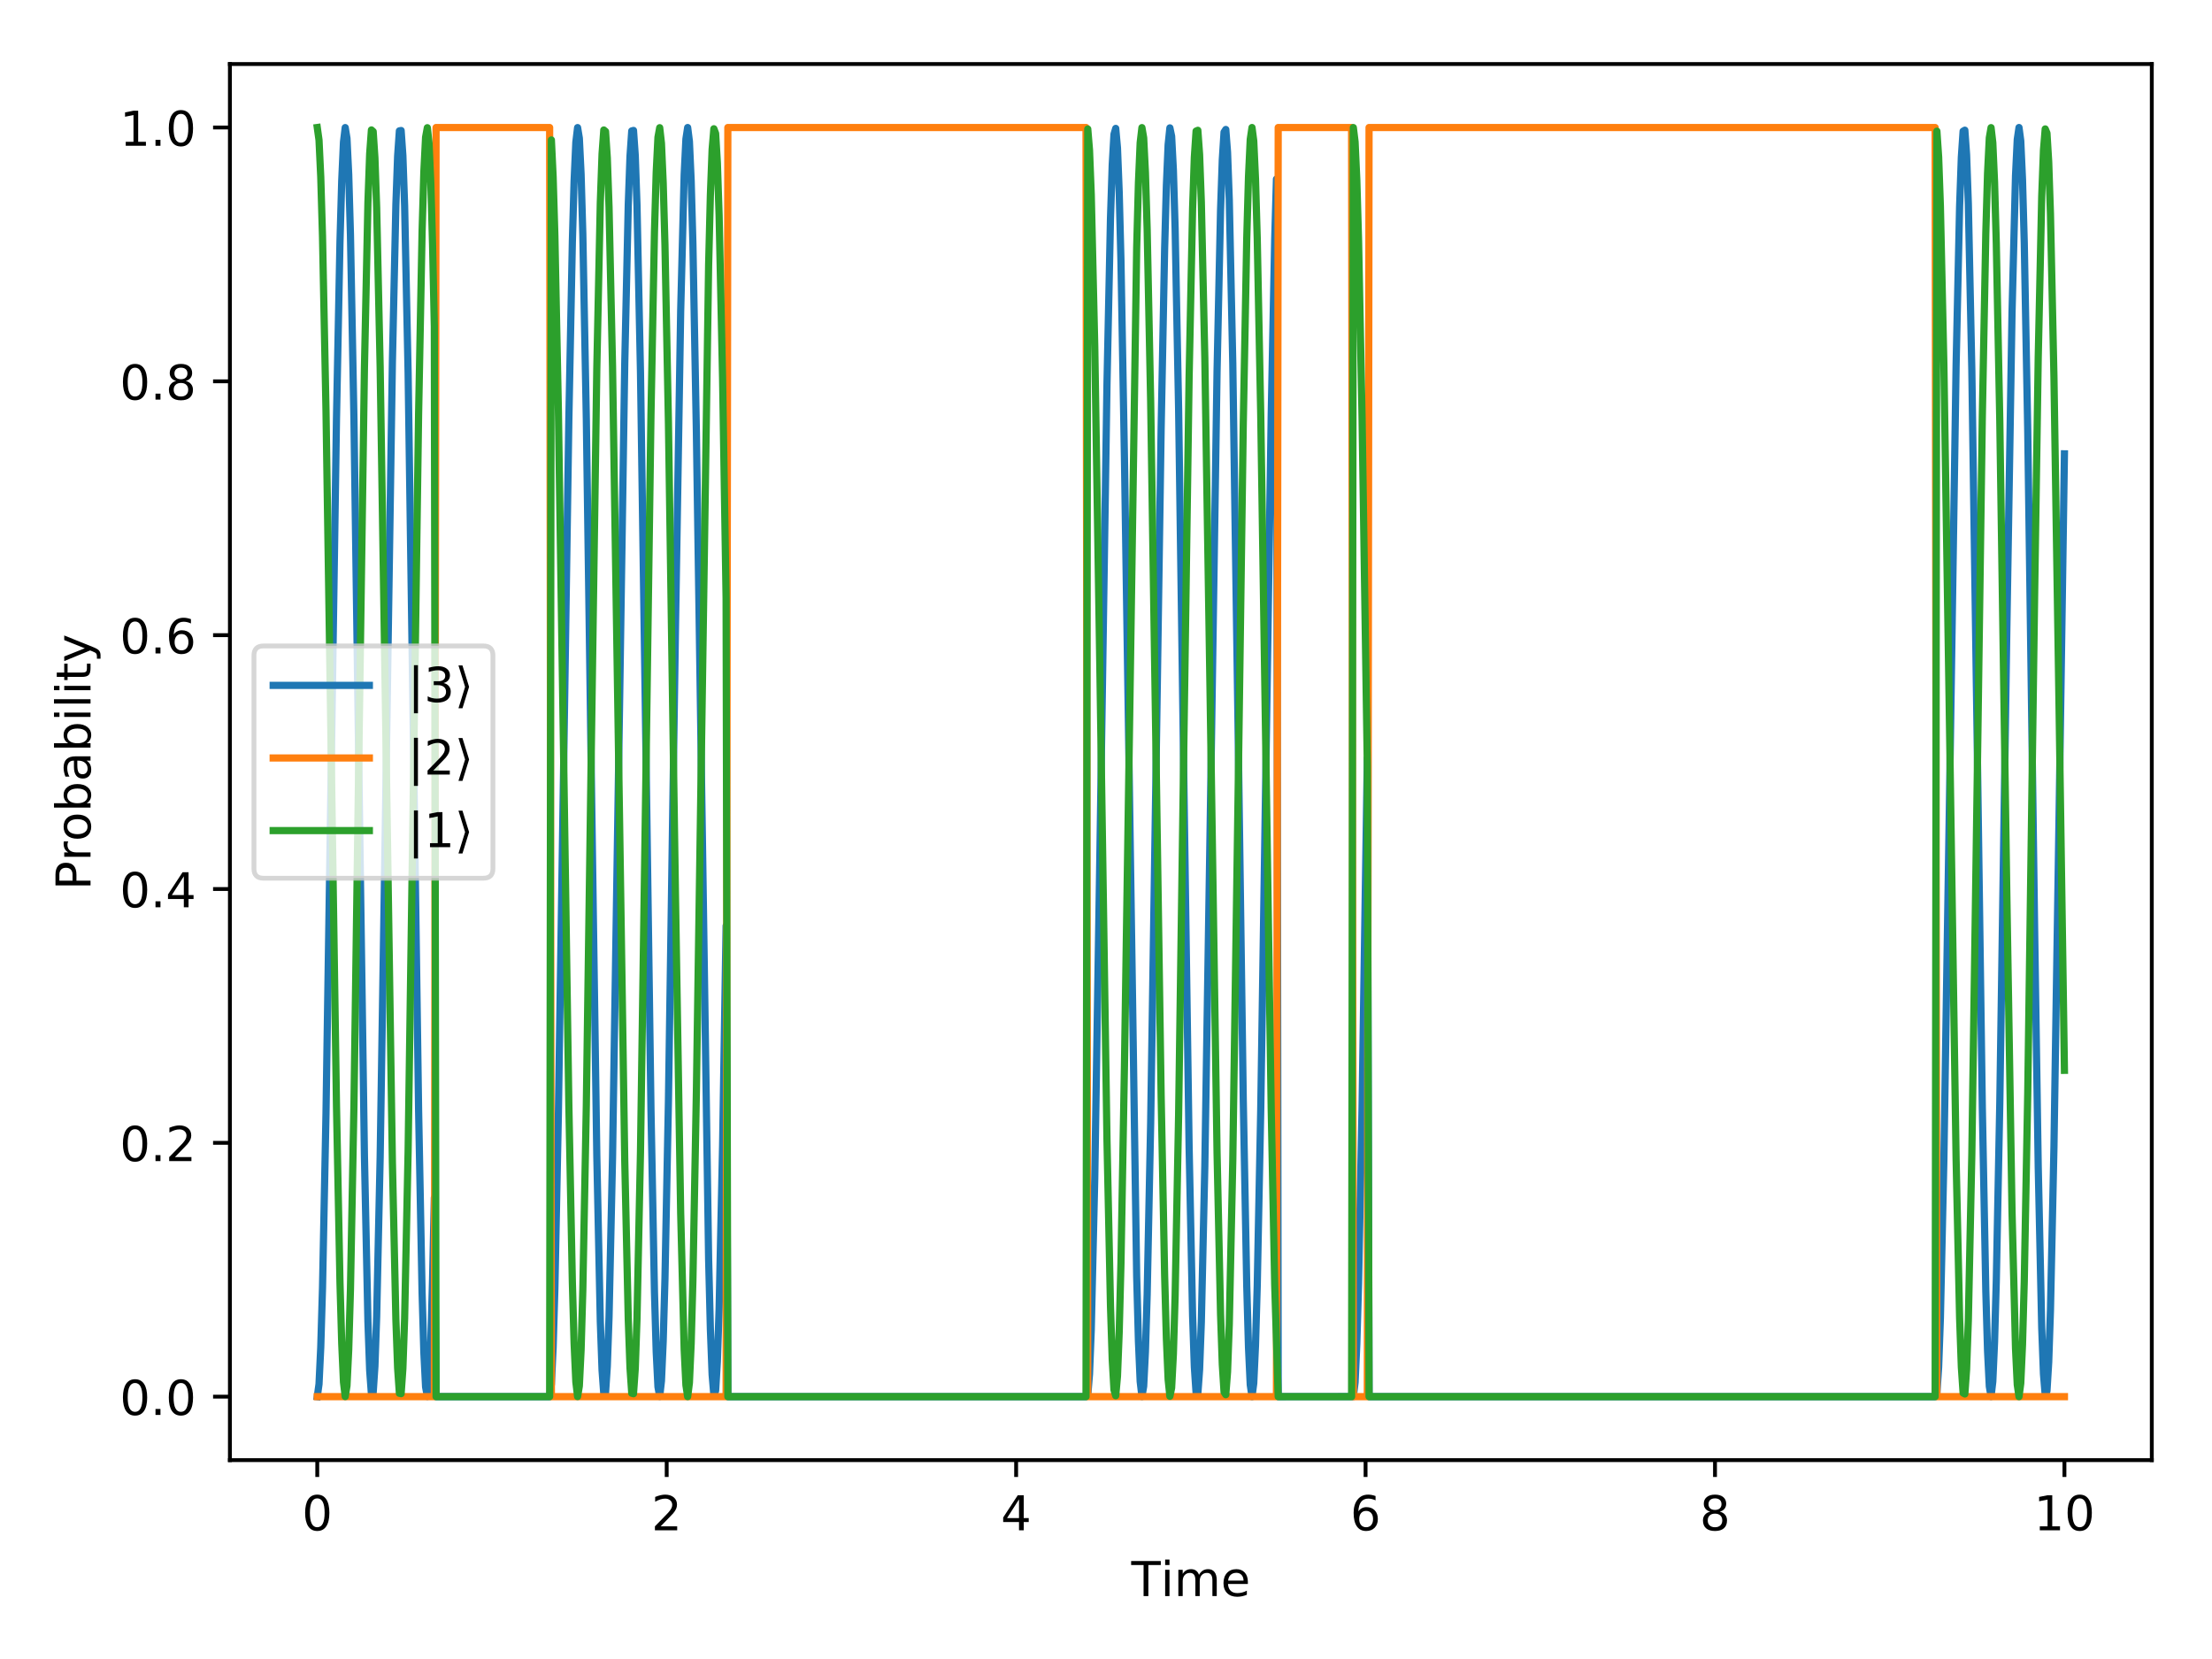<?xml version="1.0" encoding="utf-8" standalone="no"?>
<!DOCTYPE svg PUBLIC "-//W3C//DTD SVG 1.1//EN"
  "http://www.w3.org/Graphics/SVG/1.1/DTD/svg11.dtd">
<!-- Created with matplotlib (http://matplotlib.org/) -->
<svg height="345pt" version="1.1" viewBox="0 0 460 345" width="460pt" xmlns="http://www.w3.org/2000/svg" xmlns:xlink="http://www.w3.org/1999/xlink">
 <defs>
  <style type="text/css">
*{stroke-linecap:butt;stroke-linejoin:round;}
  </style>
 </defs>
 <g id="figure_1">
  <g id="patch_1">
   <path d="M 0 345.6 
L 460.8 345.6 
L 460.8 0 
L 0 0 
z
" style="fill:#ffffff;"/>
  </g>
  <g id="axes_1">
   <g id="patch_2">
    <path d="M 47.81 303.64 
L 447.48 303.64 
L 447.48 13.32 
L 47.81 13.32 
z
" style="fill:#ffffff;"/>
   </g>
   <g id="matplotlib.axis_1">
    <g id="xtick_1">
     <g id="line2d_1">
      <defs>
       <path d="M 0 0 
L 0 3.5 
" id="m71165d0c1b" style="stroke:#000000;stroke-width:0.8;"/>
      </defs>
      <g>
       <use style="stroke:#000000;stroke-width:0.8;" x="65.977" xlink:href="#m71165d0c1b" y="303.64"/>
      </g>
     </g>
     <g id="text_1">
      <!-- 0 -->
      <defs>
       <path d="M 31.781 66.406 
Q 24.172 66.406 20.328 58.906 
Q 16.5 51.422 16.5 36.375 
Q 16.5 21.391 20.328 13.891 
Q 24.172 6.391 31.781 6.391 
Q 39.453 6.391 43.281 13.891 
Q 47.125 21.391 47.125 36.375 
Q 47.125 51.422 43.281 58.906 
Q 39.453 66.406 31.781 66.406 
M 31.781 74.219 
Q 44.047 74.219 50.516 64.516 
Q 56.984 54.828 56.984 36.375 
Q 56.984 17.969 50.516 8.266 
Q 44.047 -1.422 31.781 -1.422 
Q 19.531 -1.422 13.062 8.266 
Q 6.594 17.969 6.594 36.375 
Q 6.594 54.828 13.062 64.516 
Q 19.531 74.219 31.781 74.219 
" id="DejaVuSans-30"/>
      </defs>
      <g transform="translate(62.796 318.238)scale(0.1 -0.1)">
       <use xlink:href="#DejaVuSans-30"/>
      </g>
     </g>
    </g>
    <g id="xtick_2">
     <g id="line2d_2">
      <g>
       <use style="stroke:#000000;stroke-width:0.8;" x="138.644" xlink:href="#m71165d0c1b" y="303.64"/>
      </g>
     </g>
     <g id="text_2">
      <!-- 2 -->
      <defs>
       <path d="M 19.188 8.297 
L 53.609 8.297 
L 53.609 0 
L 7.328 0 
L 7.328 8.297 
Q 12.938 14.109 22.625 23.891 
Q 32.328 33.688 34.812 36.531 
Q 39.547 41.844 41.422 45.531 
Q 43.312 49.219 43.312 52.781 
Q 43.312 58.594 39.234 62.25 
Q 35.156 65.922 28.609 65.922 
Q 23.969 65.922 18.812 64.312 
Q 13.672 62.703 7.812 59.422 
L 7.812 69.391 
Q 13.766 71.781 18.938 73 
Q 24.125 74.219 28.422 74.219 
Q 39.75 74.219 46.484 68.547 
Q 53.219 62.891 53.219 53.422 
Q 53.219 48.922 51.531 44.891 
Q 49.859 40.875 45.406 35.406 
Q 44.188 33.984 37.641 27.219 
Q 31.109 20.453 19.188 8.297 
" id="DejaVuSans-32"/>
      </defs>
      <g transform="translate(135.463 318.238)scale(0.1 -0.1)">
       <use xlink:href="#DejaVuSans-32"/>
      </g>
     </g>
    </g>
    <g id="xtick_3">
     <g id="line2d_3">
      <g>
       <use style="stroke:#000000;stroke-width:0.8;" x="211.311" xlink:href="#m71165d0c1b" y="303.64"/>
      </g>
     </g>
     <g id="text_3">
      <!-- 4 -->
      <defs>
       <path d="M 37.797 64.312 
L 12.891 25.391 
L 37.797 25.391 
z
M 35.203 72.906 
L 47.609 72.906 
L 47.609 25.391 
L 58.016 25.391 
L 58.016 17.188 
L 47.609 17.188 
L 47.609 0 
L 37.797 0 
L 37.797 17.188 
L 4.891 17.188 
L 4.891 26.703 
z
" id="DejaVuSans-34"/>
      </defs>
      <g transform="translate(208.13 318.238)scale(0.1 -0.1)">
       <use xlink:href="#DejaVuSans-34"/>
      </g>
     </g>
    </g>
    <g id="xtick_4">
     <g id="line2d_4">
      <g>
       <use style="stroke:#000000;stroke-width:0.8;" x="283.979" xlink:href="#m71165d0c1b" y="303.64"/>
      </g>
     </g>
     <g id="text_4">
      <!-- 6 -->
      <defs>
       <path d="M 33.016 40.375 
Q 26.375 40.375 22.484 35.828 
Q 18.609 31.297 18.609 23.391 
Q 18.609 15.531 22.484 10.953 
Q 26.375 6.391 33.016 6.391 
Q 39.656 6.391 43.531 10.953 
Q 47.406 15.531 47.406 23.391 
Q 47.406 31.297 43.531 35.828 
Q 39.656 40.375 33.016 40.375 
M 52.594 71.297 
L 52.594 62.312 
Q 48.875 64.062 45.094 64.984 
Q 41.312 65.922 37.594 65.922 
Q 27.828 65.922 22.672 59.328 
Q 17.531 52.734 16.797 39.406 
Q 19.672 43.656 24.016 45.922 
Q 28.375 48.188 33.594 48.188 
Q 44.578 48.188 50.953 41.516 
Q 57.328 34.859 57.328 23.391 
Q 57.328 12.156 50.688 5.359 
Q 44.047 -1.422 33.016 -1.422 
Q 20.359 -1.422 13.672 8.266 
Q 6.984 17.969 6.984 36.375 
Q 6.984 53.656 15.188 63.938 
Q 23.391 74.219 37.203 74.219 
Q 40.922 74.219 44.703 73.484 
Q 48.484 72.75 52.594 71.297 
" id="DejaVuSans-36"/>
      </defs>
      <g transform="translate(280.797 318.238)scale(0.1 -0.1)">
       <use xlink:href="#DejaVuSans-36"/>
      </g>
     </g>
    </g>
    <g id="xtick_5">
     <g id="line2d_5">
      <g>
       <use style="stroke:#000000;stroke-width:0.8;" x="356.646" xlink:href="#m71165d0c1b" y="303.64"/>
      </g>
     </g>
     <g id="text_5">
      <!-- 8 -->
      <defs>
       <path d="M 31.781 34.625 
Q 24.75 34.625 20.719 30.859 
Q 16.703 27.094 16.703 20.516 
Q 16.703 13.922 20.719 10.156 
Q 24.75 6.391 31.781 6.391 
Q 38.812 6.391 42.859 10.172 
Q 46.922 13.969 46.922 20.516 
Q 46.922 27.094 42.891 30.859 
Q 38.875 34.625 31.781 34.625 
M 21.922 38.812 
Q 15.578 40.375 12.031 44.719 
Q 8.5 49.078 8.5 55.328 
Q 8.5 64.062 14.719 69.141 
Q 20.953 74.219 31.781 74.219 
Q 42.672 74.219 48.875 69.141 
Q 55.078 64.062 55.078 55.328 
Q 55.078 49.078 51.531 44.719 
Q 48 40.375 41.703 38.812 
Q 48.828 37.156 52.797 32.312 
Q 56.781 27.484 56.781 20.516 
Q 56.781 9.906 50.312 4.234 
Q 43.844 -1.422 31.781 -1.422 
Q 19.734 -1.422 13.25 4.234 
Q 6.781 9.906 6.781 20.516 
Q 6.781 27.484 10.781 32.312 
Q 14.797 37.156 21.922 38.812 
M 18.312 54.391 
Q 18.312 48.734 21.844 45.562 
Q 25.391 42.391 31.781 42.391 
Q 38.141 42.391 41.719 45.562 
Q 45.312 48.734 45.312 54.391 
Q 45.312 60.062 41.719 63.234 
Q 38.141 66.406 31.781 66.406 
Q 25.391 66.406 21.844 63.234 
Q 18.312 60.062 18.312 54.391 
" id="DejaVuSans-38"/>
      </defs>
      <g transform="translate(353.465 318.238)scale(0.1 -0.1)">
       <use xlink:href="#DejaVuSans-38"/>
      </g>
     </g>
    </g>
    <g id="xtick_6">
     <g id="line2d_6">
      <g>
       <use style="stroke:#000000;stroke-width:0.8;" x="429.313" xlink:href="#m71165d0c1b" y="303.64"/>
      </g>
     </g>
     <g id="text_6">
      <!-- 10 -->
      <defs>
       <path d="M 12.406 8.297 
L 28.516 8.297 
L 28.516 63.922 
L 10.984 60.406 
L 10.984 69.391 
L 28.422 72.906 
L 38.281 72.906 
L 38.281 8.297 
L 54.391 8.297 
L 54.391 0 
L 12.406 0 
z
" id="DejaVuSans-31"/>
      </defs>
      <g transform="translate(422.951 318.238)scale(0.1 -0.1)">
       <use xlink:href="#DejaVuSans-31"/>
       <use x="63.623" xlink:href="#DejaVuSans-30"/>
      </g>
     </g>
    </g>
    <g id="text_7">
     <!-- Time -->
     <defs>
      <path d="M -0.297 72.906 
L 61.375 72.906 
L 61.375 64.594 
L 35.5 64.594 
L 35.5 0 
L 25.594 0 
L 25.594 64.594 
L -0.297 64.594 
z
" id="DejaVuSans-54"/>
      <path d="M 9.422 54.688 
L 18.406 54.688 
L 18.406 0 
L 9.422 0 
z
M 9.422 75.984 
L 18.406 75.984 
L 18.406 64.594 
L 9.422 64.594 
z
" id="DejaVuSans-69"/>
      <path d="M 52 44.188 
Q 55.375 50.25 60.062 53.125 
Q 64.75 56 71.094 56 
Q 79.641 56 84.281 50.016 
Q 88.922 44.047 88.922 33.016 
L 88.922 0 
L 79.891 0 
L 79.891 32.719 
Q 79.891 40.578 77.094 44.375 
Q 74.312 48.188 68.609 48.188 
Q 61.625 48.188 57.562 43.547 
Q 53.516 38.922 53.516 30.906 
L 53.516 0 
L 44.484 0 
L 44.484 32.719 
Q 44.484 40.625 41.703 44.406 
Q 38.922 48.188 33.109 48.188 
Q 26.219 48.188 22.156 43.531 
Q 18.109 38.875 18.109 30.906 
L 18.109 0 
L 9.078 0 
L 9.078 54.688 
L 18.109 54.688 
L 18.109 46.188 
Q 21.188 51.219 25.484 53.609 
Q 29.781 56 35.688 56 
Q 41.656 56 45.828 52.969 
Q 50 49.953 52 44.188 
" id="DejaVuSans-6d"/>
      <path d="M 56.203 29.594 
L 56.203 25.203 
L 14.891 25.203 
Q 15.484 15.922 20.484 11.062 
Q 25.484 6.203 34.422 6.203 
Q 39.594 6.203 44.453 7.469 
Q 49.312 8.734 54.109 11.281 
L 54.109 2.781 
Q 49.266 0.734 44.188 -0.344 
Q 39.109 -1.422 33.891 -1.422 
Q 20.797 -1.422 13.156 6.188 
Q 5.516 13.812 5.516 26.812 
Q 5.516 40.234 12.766 48.109 
Q 20.016 56 32.328 56 
Q 43.359 56 49.781 48.891 
Q 56.203 41.797 56.203 29.594 
M 47.219 32.234 
Q 47.125 39.594 43.094 43.984 
Q 39.062 48.391 32.422 48.391 
Q 24.906 48.391 20.391 44.141 
Q 15.875 39.891 15.188 32.172 
z
" id="DejaVuSans-65"/>
     </defs>
     <g transform="translate(235.257 331.917)scale(0.1 -0.1)">
      <use xlink:href="#DejaVuSans-54"/>
      <use x="61.037" xlink:href="#DejaVuSans-69"/>
      <use x="88.82" xlink:href="#DejaVuSans-6d"/>
      <use x="186.232" xlink:href="#DejaVuSans-65"/>
     </g>
    </g>
   </g>
   <g id="matplotlib.axis_2">
    <g id="ytick_1">
     <g id="line2d_7">
      <defs>
       <path d="M 0 0 
L -3.5 0 
" id="m805c671749" style="stroke:#000000;stroke-width:0.8;"/>
      </defs>
      <g>
       <use style="stroke:#000000;stroke-width:0.8;" x="47.81" xlink:href="#m805c671749" y="290.444"/>
      </g>
     </g>
     <g id="text_8">
      <!-- 0.0 -->
      <defs>
       <path d="M 10.688 12.406 
L 21 12.406 
L 21 0 
L 10.688 0 
z
" id="DejaVuSans-2e"/>
      </defs>
      <g transform="translate(24.907 294.243)scale(0.1 -0.1)">
       <use xlink:href="#DejaVuSans-30"/>
       <use x="63.623" xlink:href="#DejaVuSans-2e"/>
       <use x="95.41" xlink:href="#DejaVuSans-30"/>
      </g>
     </g>
    </g>
    <g id="ytick_2">
     <g id="line2d_8">
      <g>
       <use style="stroke:#000000;stroke-width:0.8;" x="47.81" xlink:href="#m805c671749" y="237.658"/>
      </g>
     </g>
     <g id="text_9">
      <!-- 0.2 -->
      <g transform="translate(24.907 241.457)scale(0.1 -0.1)">
       <use xlink:href="#DejaVuSans-30"/>
       <use x="63.623" xlink:href="#DejaVuSans-2e"/>
       <use x="95.41" xlink:href="#DejaVuSans-32"/>
      </g>
     </g>
    </g>
    <g id="ytick_3">
     <g id="line2d_9">
      <g>
       <use style="stroke:#000000;stroke-width:0.8;" x="47.81" xlink:href="#m805c671749" y="184.873"/>
      </g>
     </g>
     <g id="text_10">
      <!-- 0.4 -->
      <g transform="translate(24.907 188.672)scale(0.1 -0.1)">
       <use xlink:href="#DejaVuSans-30"/>
       <use x="63.623" xlink:href="#DejaVuSans-2e"/>
       <use x="95.41" xlink:href="#DejaVuSans-34"/>
      </g>
     </g>
    </g>
    <g id="ytick_4">
     <g id="line2d_10">
      <g>
       <use style="stroke:#000000;stroke-width:0.8;" x="47.81" xlink:href="#m805c671749" y="132.087"/>
      </g>
     </g>
     <g id="text_11">
      <!-- 0.6 -->
      <g transform="translate(24.907 135.886)scale(0.1 -0.1)">
       <use xlink:href="#DejaVuSans-30"/>
       <use x="63.623" xlink:href="#DejaVuSans-2e"/>
       <use x="95.41" xlink:href="#DejaVuSans-36"/>
      </g>
     </g>
    </g>
    <g id="ytick_5">
     <g id="line2d_11">
      <g>
       <use style="stroke:#000000;stroke-width:0.8;" x="47.81" xlink:href="#m805c671749" y="79.302"/>
      </g>
     </g>
     <g id="text_12">
      <!-- 0.8 -->
      <g transform="translate(24.907 83.101)scale(0.1 -0.1)">
       <use xlink:href="#DejaVuSans-30"/>
       <use x="63.623" xlink:href="#DejaVuSans-2e"/>
       <use x="95.41" xlink:href="#DejaVuSans-38"/>
      </g>
     </g>
    </g>
    <g id="ytick_6">
     <g id="line2d_12">
      <g>
       <use style="stroke:#000000;stroke-width:0.8;" x="47.81" xlink:href="#m805c671749" y="26.516"/>
      </g>
     </g>
     <g id="text_13">
      <!-- 1.0 -->
      <g transform="translate(24.907 30.316)scale(0.1 -0.1)">
       <use xlink:href="#DejaVuSans-31"/>
       <use x="63.623" xlink:href="#DejaVuSans-2e"/>
       <use x="95.41" xlink:href="#DejaVuSans-30"/>
      </g>
     </g>
    </g>
    <g id="text_14">
     <!-- Probability -->
     <defs>
      <path d="M 19.672 64.797 
L 19.672 37.406 
L 32.078 37.406 
Q 38.969 37.406 42.719 40.969 
Q 46.484 44.531 46.484 51.125 
Q 46.484 57.672 42.719 61.234 
Q 38.969 64.797 32.078 64.797 
z
M 9.812 72.906 
L 32.078 72.906 
Q 44.344 72.906 50.609 67.359 
Q 56.891 61.812 56.891 51.125 
Q 56.891 40.328 50.609 34.812 
Q 44.344 29.297 32.078 29.297 
L 19.672 29.297 
L 19.672 0 
L 9.812 0 
z
" id="DejaVuSans-50"/>
      <path d="M 41.109 46.297 
Q 39.594 47.172 37.812 47.578 
Q 36.031 48 33.891 48 
Q 26.266 48 22.188 43.047 
Q 18.109 38.094 18.109 28.812 
L 18.109 0 
L 9.078 0 
L 9.078 54.688 
L 18.109 54.688 
L 18.109 46.188 
Q 20.953 51.172 25.484 53.578 
Q 30.031 56 36.531 56 
Q 37.453 56 38.578 55.875 
Q 39.703 55.766 41.062 55.516 
z
" id="DejaVuSans-72"/>
      <path d="M 30.609 48.391 
Q 23.391 48.391 19.188 42.75 
Q 14.984 37.109 14.984 27.297 
Q 14.984 17.484 19.156 11.844 
Q 23.344 6.203 30.609 6.203 
Q 37.797 6.203 41.984 11.859 
Q 46.188 17.531 46.188 27.297 
Q 46.188 37.016 41.984 42.703 
Q 37.797 48.391 30.609 48.391 
M 30.609 56 
Q 42.328 56 49.016 48.375 
Q 55.719 40.766 55.719 27.297 
Q 55.719 13.875 49.016 6.219 
Q 42.328 -1.422 30.609 -1.422 
Q 18.844 -1.422 12.172 6.219 
Q 5.516 13.875 5.516 27.297 
Q 5.516 40.766 12.172 48.375 
Q 18.844 56 30.609 56 
" id="DejaVuSans-6f"/>
      <path d="M 48.688 27.297 
Q 48.688 37.203 44.609 42.844 
Q 40.531 48.484 33.406 48.484 
Q 26.266 48.484 22.188 42.844 
Q 18.109 37.203 18.109 27.297 
Q 18.109 17.391 22.188 11.75 
Q 26.266 6.109 33.406 6.109 
Q 40.531 6.109 44.609 11.75 
Q 48.688 17.391 48.688 27.297 
M 18.109 46.391 
Q 20.953 51.266 25.266 53.625 
Q 29.594 56 35.594 56 
Q 45.562 56 51.781 48.094 
Q 58.016 40.188 58.016 27.297 
Q 58.016 14.406 51.781 6.484 
Q 45.562 -1.422 35.594 -1.422 
Q 29.594 -1.422 25.266 0.953 
Q 20.953 3.328 18.109 8.203 
L 18.109 0 
L 9.078 0 
L 9.078 75.984 
L 18.109 75.984 
z
" id="DejaVuSans-62"/>
      <path d="M 34.281 27.484 
Q 23.391 27.484 19.188 25 
Q 14.984 22.516 14.984 16.5 
Q 14.984 11.719 18.141 8.906 
Q 21.297 6.109 26.703 6.109 
Q 34.188 6.109 38.703 11.406 
Q 43.219 16.703 43.219 25.484 
L 43.219 27.484 
z
M 52.203 31.203 
L 52.203 0 
L 43.219 0 
L 43.219 8.297 
Q 40.141 3.328 35.547 0.953 
Q 30.953 -1.422 24.312 -1.422 
Q 15.922 -1.422 10.953 3.297 
Q 6 8.016 6 15.922 
Q 6 25.141 12.172 29.828 
Q 18.359 34.516 30.609 34.516 
L 43.219 34.516 
L 43.219 35.406 
Q 43.219 41.609 39.141 45 
Q 35.062 48.391 27.688 48.391 
Q 23 48.391 18.547 47.266 
Q 14.109 46.141 10.016 43.891 
L 10.016 52.203 
Q 14.938 54.109 19.578 55.047 
Q 24.219 56 28.609 56 
Q 40.484 56 46.344 49.844 
Q 52.203 43.703 52.203 31.203 
" id="DejaVuSans-61"/>
      <path d="M 9.422 75.984 
L 18.406 75.984 
L 18.406 0 
L 9.422 0 
z
" id="DejaVuSans-6c"/>
      <path d="M 18.312 70.219 
L 18.312 54.688 
L 36.812 54.688 
L 36.812 47.703 
L 18.312 47.703 
L 18.312 18.016 
Q 18.312 11.328 20.141 9.422 
Q 21.969 7.516 27.594 7.516 
L 36.812 7.516 
L 36.812 0 
L 27.594 0 
Q 17.188 0 13.234 3.875 
Q 9.281 7.766 9.281 18.016 
L 9.281 47.703 
L 2.688 47.703 
L 2.688 54.688 
L 9.281 54.688 
L 9.281 70.219 
z
" id="DejaVuSans-74"/>
      <path d="M 32.172 -5.078 
Q 28.375 -14.844 24.75 -17.812 
Q 21.141 -20.797 15.094 -20.797 
L 7.906 -20.797 
L 7.906 -13.281 
L 13.188 -13.281 
Q 16.891 -13.281 18.938 -11.516 
Q 21 -9.766 23.484 -3.219 
L 25.094 0.875 
L 2.984 54.688 
L 12.5 54.688 
L 29.594 11.922 
L 46.688 54.688 
L 56.203 54.688 
z
" id="DejaVuSans-79"/>
     </defs>
     <g transform="translate(18.827 185.107)rotate(-90)scale(0.1 -0.1)">
      <use xlink:href="#DejaVuSans-50"/>
      <use x="60.287" xlink:href="#DejaVuSans-72"/>
      <use x="101.369" xlink:href="#DejaVuSans-6f"/>
      <use x="162.551" xlink:href="#DejaVuSans-62"/>
      <use x="226.027" xlink:href="#DejaVuSans-61"/>
      <use x="287.307" xlink:href="#DejaVuSans-62"/>
      <use x="350.783" xlink:href="#DejaVuSans-69"/>
      <use x="378.566" xlink:href="#DejaVuSans-6c"/>
      <use x="406.35" xlink:href="#DejaVuSans-69"/>
      <use x="434.133" xlink:href="#DejaVuSans-74"/>
      <use x="473.342" xlink:href="#DejaVuSans-79"/>
     </g>
    </g>
   </g>
   <g id="line2d_13">
    <path clip-path="url(#pe27de1a33f)" d="M 65.977 290.444 
L 66.34 287.832 
L 66.703 280.171 
L 67.067 267.858 
L 67.793 231.592 
L 68.884 159.478 
L 69.974 87.049 
L 70.7 50.25 
L 71.064 37.593 
L 71.427 29.551 
L 71.79 26.533 
L 72.154 28.766 
L 72.517 36.273 
L 72.88 48.849 
L 73.607 87.238 
L 74.697 165.111 
L 75.787 240.444 
L 76.514 274.824 
L 76.877 284.981 
L 77.24 289.94 
L 77.604 289.609 
L 77.967 284.113 
L 78.33 273.77 
L 79.057 240.626 
L 80.147 170.562 
L 81.6 75.355 
L 82.327 42.578 
L 82.69 32.462 
L 83.054 27.213 
L 83.417 27.139 
L 83.78 32.357 
L 84.144 42.761 
L 84.87 77.561 
L 85.96 153.186 
L 87.05 230.838 
L 87.777 268.838 
L 88.14 281.175 
L 88.504 288.427 
L 88.867 290.401 
L 89.23 287.13 
L 89.594 278.851 
L 89.957 265.981 
L 90.32 249.087 
L 90.684 290.444 
L 114.301 290.444 
L 114.664 287.856 
L 115.027 280.219 
L 115.391 267.926 
L 116.117 231.693 
L 117.207 159.599 
L 118.297 87.151 
L 119.024 50.32 
L 119.387 37.642 
L 119.751 29.577 
L 120.114 26.535 
L 120.477 28.743 
L 120.841 36.225 
L 121.204 48.778 
L 121.931 87.13 
L 123.021 164.981 
L 124.111 240.343 
L 124.837 274.764 
L 125.201 284.945 
L 125.564 289.929 
L 125.927 289.623 
L 126.291 284.151 
L 126.654 273.83 
L 127.381 240.721 
L 128.471 170.683 
L 129.924 75.45 
L 130.651 42.636 
L 131.014 32.499 
L 131.377 27.225 
L 131.741 27.127 
L 132.104 32.32 
L 132.467 42.7 
L 133.194 77.459 
L 134.284 153.056 
L 135.374 230.73 
L 136.101 268.768 
L 136.464 281.128 
L 136.827 288.405 
L 137.191 290.404 
L 137.554 287.158 
L 137.917 278.902 
L 138.281 266.052 
L 139.007 228.958 
L 140.461 131.108 
L 141.551 64.717 
L 142.277 36.348 
L 142.641 28.904 
L 143.004 26.522 
L 143.367 29.405 
L 143.731 37.549 
L 144.094 50.722 
L 144.821 90.069 
L 147.364 261.883 
L 147.727 276.341 
L 148.091 285.873 
L 148.454 290.183 
L 148.818 289.208 
L 149.181 283.097 
L 149.544 272.19 
L 150.271 238.142 
L 150.998 192.526 
L 151.361 290.444 
L 225.845 290.444 
L 226.208 290.133 
L 226.571 285.752 
L 226.935 276.438 
L 227.661 244.967 
L 228.752 176.124 
L 230.205 79.81 
L 230.932 45.411 
L 231.295 34.284 
L 231.658 27.931 
L 232.022 26.702 
L 232.385 30.757 
L 232.748 40.042 
L 233.112 54.272 
L 233.838 95.284 
L 236.382 265.48 
L 236.745 278.887 
L 237.108 287.281 
L 237.472 290.421 
L 237.835 288.29 
L 238.198 281.083 
L 238.562 269.179 
L 239.288 233.553 
L 240.378 161.832 
L 241.468 89.051 
L 242.195 51.636 
L 242.558 38.578 
L 242.922 30.089 
L 243.285 26.593 
L 243.648 28.337 
L 244.012 35.361 
L 244.375 47.483 
L 245.102 85.133 
L 246.192 162.583 
L 247.282 238.461 
L 248.008 273.631 
L 248.372 284.256 
L 248.735 289.703 
L 249.098 289.86 
L 249.462 284.831 
L 249.825 274.919 
L 250.552 242.471 
L 251.642 172.906 
L 253.095 77.212 
L 253.822 43.744 
L 254.185 33.2 
L 254.548 27.484 
L 254.912 26.924 
L 255.275 31.653 
L 255.638 41.588 
L 256.365 75.592 
L 257.455 150.659 
L 258.545 228.721 
L 259.272 267.453 
L 259.635 280.242 
L 259.998 287.976 
L 260.362 290.44 
L 260.725 287.648 
L 261.088 279.818 
L 261.452 267.351 
L 262.178 230.847 
L 263.268 158.591 
L 264.358 86.3 
L 265.085 49.737 
L 265.448 37.232 
L 265.812 290.444 
L 281.435 290.43 
L 281.799 287.449 
L 282.162 279.442 
L 282.525 266.815 
L 283.252 230.065 
L 284.342 157.664 
L 284.705 290.444 
L 402.426 290.444 
L 402.79 289.682 
L 403.153 284.313 
L 403.516 274.087 
L 404.243 241.13 
L 405.333 171.2 
L 406.786 75.858 
L 407.513 42.891 
L 407.876 32.659 
L 408.24 27.282 
L 408.603 27.076 
L 408.966 32.161 
L 409.33 42.438 
L 410.056 77.022 
L 411.146 152.498 
L 412.236 230.265 
L 412.963 268.465 
L 413.326 280.925 
L 413.69 288.308 
L 414.053 290.416 
L 414.416 287.275 
L 414.78 279.118 
L 415.143 266.357 
L 415.87 229.4 
L 417.323 131.617 
L 418.413 65.087 
L 419.14 36.551 
L 419.503 29.006 
L 419.866 26.518 
L 420.23 29.293 
L 420.593 37.331 
L 420.956 50.405 
L 421.683 89.594 
L 423.136 194.762 
L 423.863 242.599 
L 424.59 276.093 
L 424.953 285.73 
L 425.316 290.148 
L 425.68 289.281 
L 426.043 283.271 
L 426.406 272.458 
L 427.133 238.559 
L 428.223 167.97 
L 429.313 94.378 
L 429.313 94.378 
" style="fill:none;stroke:#1f77b4;stroke-linecap:square;stroke-width:1.5;"/>
   </g>
   <g id="line2d_14">
    <path clip-path="url(#pe27de1a33f)" d="M 65.977 290.444 
L 90.32 290.444 
L 90.684 26.516 
L 114.301 26.516 
L 114.664 290.444 
L 150.998 290.444 
L 151.361 26.516 
L 225.845 26.516 
L 226.208 290.444 
L 265.448 290.444 
L 265.812 26.516 
L 281.072 26.516 
L 281.435 290.444 
L 284.342 290.444 
L 284.705 26.516 
L 402.426 26.516 
L 402.79 290.444 
L 429.313 290.444 
L 429.313 290.444 
" style="fill:none;stroke:#ff7f0e;stroke-linecap:square;stroke-width:1.5;"/>
   </g>
   <g id="line2d_15">
    <path clip-path="url(#pe27de1a33f)" d="M 65.977 26.516 
L 66.34 29.128 
L 66.703 36.789 
L 67.067 49.102 
L 67.793 85.368 
L 68.884 157.482 
L 69.974 229.911 
L 70.7 266.71 
L 71.064 279.367 
L 71.427 287.409 
L 71.79 290.427 
L 72.154 288.194 
L 72.517 280.687 
L 72.88 268.111 
L 73.607 229.722 
L 74.697 151.849 
L 75.787 76.516 
L 76.514 42.136 
L 76.877 31.979 
L 77.24 27.02 
L 77.604 27.351 
L 77.967 32.847 
L 78.33 43.19 
L 79.057 76.334 
L 80.147 146.398 
L 81.6 241.605 
L 82.327 274.382 
L 82.69 284.498 
L 83.054 289.747 
L 83.417 289.821 
L 83.78 284.603 
L 84.144 274.199 
L 84.87 239.399 
L 85.96 163.774 
L 87.05 86.122 
L 87.777 48.122 
L 88.14 35.785 
L 88.504 28.533 
L 88.867 26.559 
L 89.23 29.83 
L 89.594 38.109 
L 89.957 50.979 
L 90.32 67.873 
L 90.684 290.444 
L 114.301 290.444 
L 114.664 29.104 
L 115.027 36.741 
L 115.391 49.034 
L 116.117 85.267 
L 117.207 157.361 
L 118.297 229.809 
L 119.024 266.64 
L 119.387 279.318 
L 119.751 287.383 
L 120.114 290.425 
L 120.477 288.217 
L 120.841 280.735 
L 121.204 268.182 
L 121.931 229.83 
L 123.021 151.979 
L 124.111 76.617 
L 124.837 42.196 
L 125.201 32.015 
L 125.564 27.031 
L 125.927 27.337 
L 126.291 32.809 
L 126.654 43.13 
L 127.381 76.239 
L 128.471 146.277 
L 129.924 241.51 
L 130.651 274.324 
L 131.014 284.461 
L 131.377 289.735 
L 131.741 289.833 
L 132.104 284.64 
L 132.467 274.26 
L 133.194 239.501 
L 134.284 163.904 
L 135.374 86.23 
L 136.101 48.192 
L 136.464 35.832 
L 136.827 28.555 
L 137.191 26.556 
L 137.554 29.802 
L 137.917 38.058 
L 138.281 50.908 
L 139.007 88.002 
L 140.461 185.852 
L 141.551 252.243 
L 142.277 280.612 
L 142.641 288.056 
L 143.004 290.438 
L 143.367 287.555 
L 143.731 279.411 
L 144.094 266.238 
L 144.821 226.891 
L 147.364 55.077 
L 147.727 40.619 
L 148.091 31.087 
L 148.454 26.777 
L 148.818 27.752 
L 149.181 33.863 
L 149.544 44.77 
L 150.271 78.818 
L 150.998 124.434 
L 151.361 290.444 
L 225.845 290.444 
L 226.208 26.827 
L 226.571 31.208 
L 226.935 40.522 
L 227.661 71.993 
L 228.752 140.836 
L 230.205 237.15 
L 230.932 271.549 
L 231.295 282.676 
L 231.658 289.029 
L 232.022 290.258 
L 232.385 286.203 
L 232.748 276.918 
L 233.112 262.688 
L 233.838 221.676 
L 236.382 51.48 
L 236.745 38.073 
L 237.108 29.679 
L 237.472 26.539 
L 237.835 28.67 
L 238.198 35.877 
L 238.562 47.781 
L 239.288 83.407 
L 240.378 155.128 
L 241.468 227.909 
L 242.195 265.324 
L 242.558 278.382 
L 242.922 286.871 
L 243.285 290.367 
L 243.648 288.623 
L 244.012 281.599 
L 244.375 269.477 
L 245.102 231.827 
L 246.192 154.377 
L 247.282 78.499 
L 248.008 43.329 
L 248.372 32.704 
L 248.735 27.257 
L 249.098 27.1 
L 249.462 32.129 
L 249.825 42.041 
L 250.552 74.489 
L 251.642 144.054 
L 253.095 239.748 
L 253.822 273.216 
L 254.185 283.76 
L 254.548 289.476 
L 254.912 290.036 
L 255.275 285.307 
L 255.638 275.372 
L 256.365 241.368 
L 257.455 166.301 
L 258.545 88.239 
L 259.272 49.507 
L 259.635 36.718 
L 259.998 28.984 
L 260.362 26.52 
L 260.725 29.312 
L 261.088 37.142 
L 261.452 49.609 
L 262.178 86.113 
L 263.268 158.369 
L 264.358 230.66 
L 265.085 267.223 
L 265.812 290.444 
L 281.072 290.444 
L 281.435 26.53 
L 281.799 29.511 
L 282.162 37.518 
L 282.525 50.145 
L 283.252 86.895 
L 284.342 159.296 
L 284.705 290.444 
L 402.426 290.444 
L 402.79 27.278 
L 403.153 32.647 
L 403.516 42.873 
L 404.243 75.83 
L 405.333 145.76 
L 406.786 241.102 
L 407.513 274.069 
L 407.876 284.301 
L 408.24 289.678 
L 408.603 289.884 
L 408.966 284.799 
L 409.33 274.522 
L 410.056 239.938 
L 411.146 164.462 
L 412.236 86.695 
L 412.963 48.495 
L 413.326 36.035 
L 413.69 28.652 
L 414.053 26.544 
L 414.416 29.685 
L 414.78 37.842 
L 415.143 50.603 
L 415.87 87.56 
L 417.323 185.343 
L 418.413 251.873 
L 419.14 280.409 
L 419.503 287.954 
L 419.866 290.442 
L 420.23 287.667 
L 420.593 279.629 
L 420.956 266.555 
L 421.683 227.366 
L 423.136 122.198 
L 423.863 74.361 
L 424.59 40.867 
L 424.953 31.23 
L 425.316 26.812 
L 425.68 27.679 
L 426.043 33.689 
L 426.406 44.502 
L 427.133 78.401 
L 428.223 148.99 
L 429.313 222.582 
L 429.313 222.582 
" style="fill:none;stroke:#2ca02c;stroke-linecap:square;stroke-width:1.5;"/>
   </g>
   <g id="patch_3">
    <path d="M 47.81 303.64 
L 47.81 13.32 
" style="fill:none;stroke:#000000;stroke-linecap:square;stroke-linejoin:miter;stroke-width:0.8;"/>
   </g>
   <g id="patch_4">
    <path d="M 447.48 303.64 
L 447.48 13.32 
" style="fill:none;stroke:#000000;stroke-linecap:square;stroke-linejoin:miter;stroke-width:0.8;"/>
   </g>
   <g id="patch_5">
    <path d="M 47.81 303.64 
L 447.48 303.64 
" style="fill:none;stroke:#000000;stroke-linecap:square;stroke-linejoin:miter;stroke-width:0.8;"/>
   </g>
   <g id="patch_6">
    <path d="M 47.81 13.32 
L 447.48 13.32 
" style="fill:none;stroke:#000000;stroke-linecap:square;stroke-linejoin:miter;stroke-width:0.8;"/>
   </g>
   <g id="legend_1">
    <g id="patch_7">
     <path d="M 54.81 182.63 
L 100.51 182.63 
Q 102.51 182.63 102.51 180.63 
L 102.51 136.33 
Q 102.51 134.33 100.51 134.33 
L 54.81 134.33 
Q 52.81 134.33 52.81 136.33 
L 52.81 180.63 
Q 52.81 182.63 54.81 182.63 
z
" style="fill:#ffffff;opacity:0.8;stroke:#cccccc;stroke-linejoin:miter;"/>
    </g>
    <g id="line2d_16">
     <path d="M 56.81 142.53 
L 76.81 142.53 
" style="fill:none;stroke:#1f77b4;stroke-linecap:square;stroke-width:1.5;"/>
    </g>
    <g id="line2d_17"/>
    <g id="text_15">
     <!-- $|3\rangle$ -->
     <defs>
      <path d="M 21 76.422 
L 21 -23.578 
L 12.703 -23.578 
L 12.703 76.422 
z
" id="DejaVuSans-7c"/>
      <path d="M 40.578 39.312 
Q 47.656 37.797 51.625 33 
Q 55.609 28.219 55.609 21.188 
Q 55.609 10.406 48.188 4.484 
Q 40.766 -1.422 27.094 -1.422 
Q 22.516 -1.422 17.656 -0.516 
Q 12.797 0.391 7.625 2.203 
L 7.625 11.719 
Q 11.719 9.328 16.594 8.109 
Q 21.484 6.891 26.812 6.891 
Q 36.078 6.891 40.938 10.547 
Q 45.797 14.203 45.797 21.188 
Q 45.797 27.641 41.281 31.266 
Q 36.766 34.906 28.719 34.906 
L 20.219 34.906 
L 20.219 43.016 
L 29.109 43.016 
Q 36.375 43.016 40.234 45.922 
Q 44.094 48.828 44.094 54.297 
Q 44.094 59.906 40.109 62.906 
Q 36.141 65.922 28.719 65.922 
Q 24.656 65.922 20.016 65.031 
Q 15.375 64.156 9.812 62.312 
L 9.812 71.094 
Q 15.438 72.656 20.344 73.438 
Q 25.25 74.219 29.594 74.219 
Q 40.828 74.219 47.359 69.109 
Q 53.906 64.016 53.906 55.328 
Q 53.906 49.266 50.438 45.094 
Q 46.969 40.922 40.578 39.312 
" id="DejaVuSans-33"/>
      <path d="M 30.078 31.344 
L 16.312 -13.188 
L 8.016 -13.188 
L 21.781 31.344 
L 8.016 75.875 
L 16.312 75.875 
z
" id="DejaVuSans-27e9"/>
     </defs>
     <g transform="translate(84.81 146.03)scale(0.1 -0.1)">
      <use transform="translate(0 0.578)" xlink:href="#DejaVuSans-7c"/>
      <use transform="translate(33.691 0.578)" xlink:href="#DejaVuSans-33"/>
      <use transform="translate(97.314 0.578)" xlink:href="#DejaVuSans-27e9"/>
     </g>
    </g>
    <g id="line2d_18">
     <path d="M 56.81 157.63 
L 76.81 157.63 
" style="fill:none;stroke:#ff7f0e;stroke-linecap:square;stroke-width:1.5;"/>
    </g>
    <g id="line2d_19"/>
    <g id="text_16">
     <!-- $|2\rangle$ -->
     <g transform="translate(84.81 161.13)scale(0.1 -0.1)">
      <use transform="translate(0 0.578)" xlink:href="#DejaVuSans-7c"/>
      <use transform="translate(33.691 0.578)" xlink:href="#DejaVuSans-32"/>
      <use transform="translate(97.314 0.578)" xlink:href="#DejaVuSans-27e9"/>
     </g>
    </g>
    <g id="line2d_20">
     <path d="M 56.81 172.73 
L 76.81 172.73 
" style="fill:none;stroke:#2ca02c;stroke-linecap:square;stroke-width:1.5;"/>
    </g>
    <g id="line2d_21"/>
    <g id="text_17">
     <!-- $|1\rangle$ -->
     <g transform="translate(84.81 176.23)scale(0.1 -0.1)">
      <use transform="translate(0 0.578)" xlink:href="#DejaVuSans-7c"/>
      <use transform="translate(33.691 0.578)" xlink:href="#DejaVuSans-31"/>
      <use transform="translate(97.314 0.578)" xlink:href="#DejaVuSans-27e9"/>
     </g>
    </g>
   </g>
  </g>
 </g>
 <defs>
  <clipPath id="pe27de1a33f">
   <rect height="290.32" width="399.67" x="47.81" y="13.32"/>
  </clipPath>
 </defs>
</svg>
